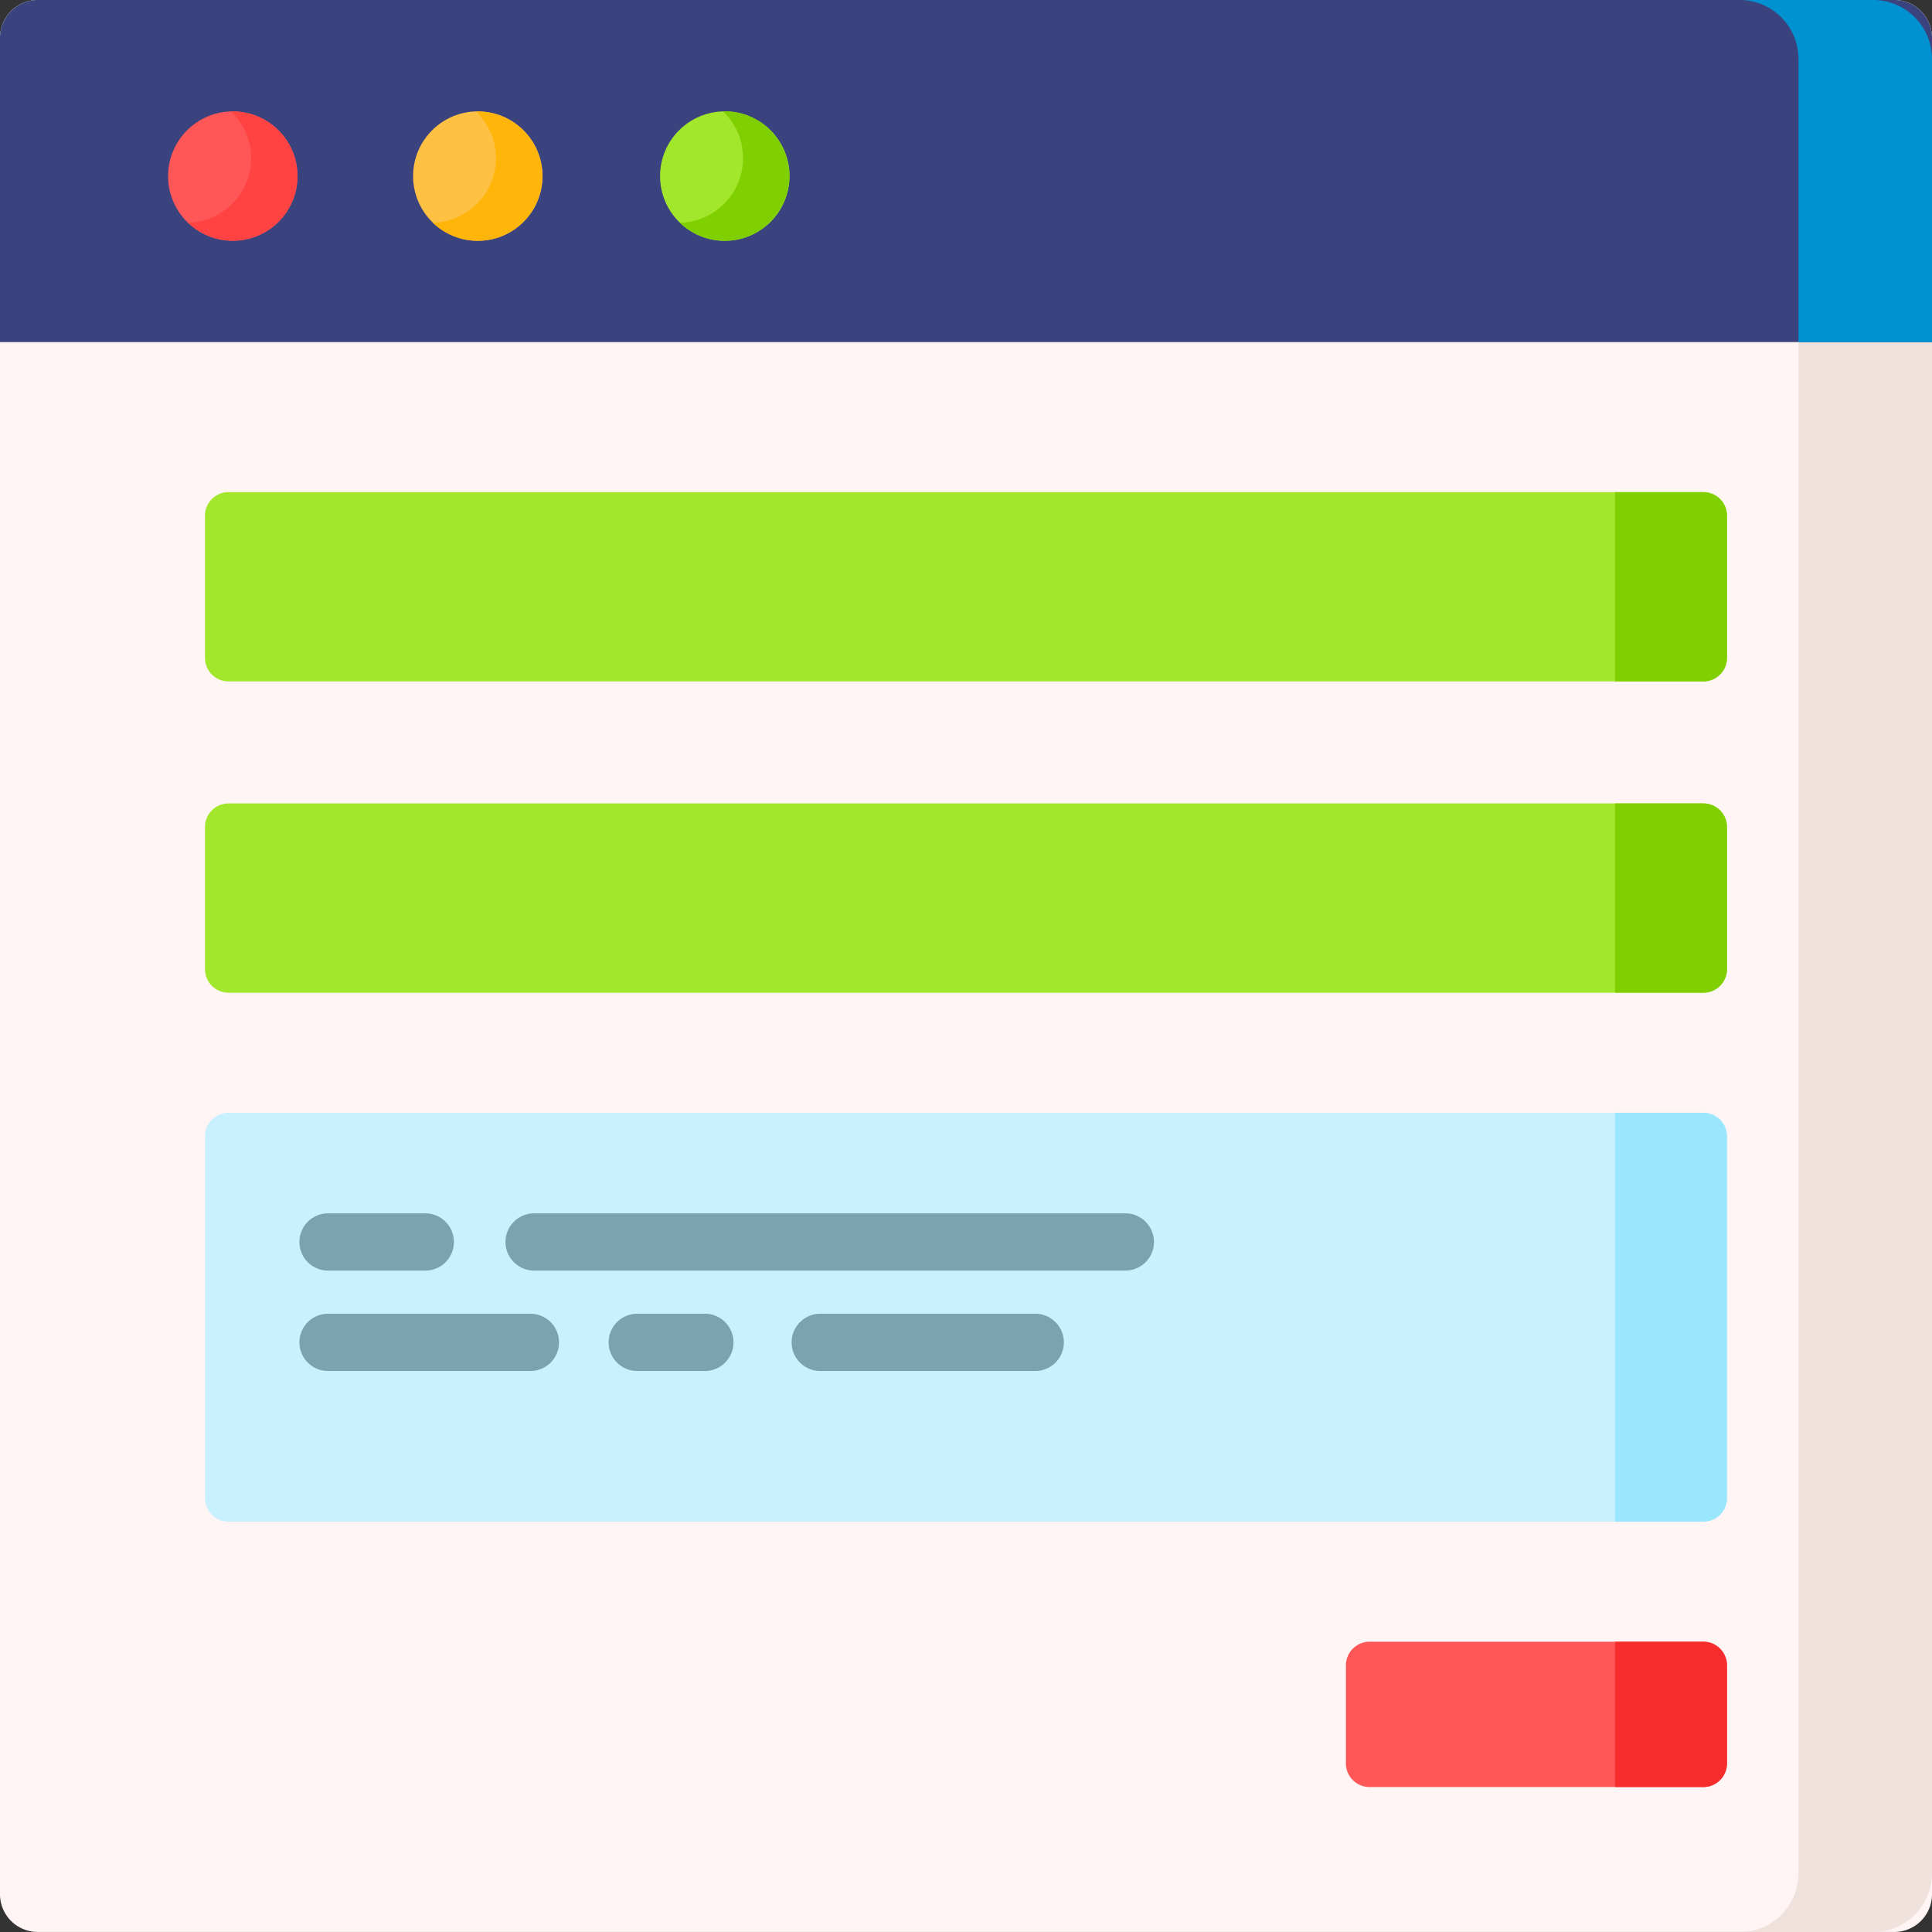 <svg xmlns="http://www.w3.org/2000/svg" width="60" height="60" viewBox="0 0 60 60"><rect x="0" y="0" width="60" height="60" fill="#333333" stroke="none"/><defs><style>.a{fill:#fff5f5;}.b{fill:#efe2dd;}.c{fill:#3a437e;}.d{fill:#0091d0;}.e{fill:#ff5757;}.f{fill:#ffc143;}.g{fill:#a3e72d;}.h{fill:#ff4343;}.i{fill:#ffb509;}.j{fill:#80cf00;}.k{fill:#c9f0ff;}.l{fill:#9ae7fd;}.m{fill:#f72c2c;}.n{fill:#7ca1b1;}</style></defs><g transform="translate(0 -0.001)"><path class="a" d="M58.828,60H1.172A1.172,1.172,0,0,1,0,58.829V1.173A1.172,1.172,0,0,1,1.172,0H58.828A1.172,1.172,0,0,1,60,1.173V58.829A1.172,1.172,0,0,1,58.828,60Z" transform="translate(0 0)"/><path class="b" d="M467.513,1.814V58.187A1.823,1.823,0,0,1,465.679,60h-4.146a1.823,1.823,0,0,0,1.834-1.813V1.814A1.823,1.823,0,0,0,461.533,0h4.146a1.823,1.823,0,0,1,1.834,1.813Z" transform="translate(-407.513 0)"/><path class="c" d="M60,10.625H0V1.186A1.178,1.178,0,0,1,1.172,0H58.828A1.178,1.178,0,0,1,60,1.186Z" transform="translate(0 0)"/><path class="d" d="M467.513,1.835v8.79h-4.146V1.835A1.833,1.833,0,0,0,461.533,0h4.146a1.833,1.833,0,0,1,1.834,1.834Z" transform="translate(-407.513)"/><circle class="e" cx="2.01" cy="2.01" r="2.01" transform="translate(5.22 3.46)"/><circle class="f" cx="2.01" cy="2.01" r="2.01" transform="translate(12.829 3.46)"/><circle class="g" cx="2.01" cy="2.01" r="2.01" transform="translate(20.499 3.46)"/><path class="h" d="M52.718,31.2a2.008,2.008,0,0,1-3.395,1.453A2.008,2.008,0,0,0,50.662,29.2h.047a2.009,2.009,0,0,1,2.008,2.01Z" transform="translate(-43.479 -25.735)"/><path class="i" d="M118.215,31.2a2.009,2.009,0,0,1-3.4,1.453A2.008,2.008,0,0,0,116.16,29.2h.046A2.009,2.009,0,0,1,118.215,31.2Z" transform="translate(-101.373 -25.735)"/><path class="j" d="M183.722,31.2a2.009,2.009,0,0,1-3.4,1.453,2.008,2.008,0,0,0,1.339-3.461h.047A2.01,2.01,0,0,1,183.722,31.2Z" transform="translate(-159.208 -25.735)"/><path class="g" d="M100.267,136.451H54.451a.731.731,0,0,1-.726-.736v-4.407a.731.731,0,0,1,.726-.736h45.816a.731.731,0,0,1,.726.736v4.407A.731.731,0,0,1,100.267,136.451Z" transform="translate(-47.359 -115.288)"/><path class="g" d="M100.267,219.05H54.451a.731.731,0,0,1-.726-.736v-4.407a.731.731,0,0,1,.726-.736h45.816a.731.731,0,0,1,.726.736v4.407A.731.731,0,0,1,100.267,219.05Z" transform="translate(-47.359 -188.219)"/><path class="j" d="M431.666,136.451h-2.741v-5.879h2.741a.736.736,0,0,1,.736.736v4.407A.736.736,0,0,1,431.666,136.451Z" transform="translate(-378.769 -115.288)"/><path class="j" d="M431.666,219.049h-2.741V213.17h2.741a.736.736,0,0,1,.736.736v4.407A.736.736,0,0,1,431.666,219.049Z" transform="translate(-378.769 -188.218)"/><path class="k" d="M100.267,308.467H54.451a.731.731,0,0,1-.726-.736V296.505a.731.731,0,0,1,.726-.736h45.816a.731.731,0,0,1,.726.736v11.226A.731.731,0,0,1,100.267,308.467Z" transform="translate(-47.359 -261.21)"/><path class="l" d="M428.925,295.772h2.741a.736.736,0,0,1,.736.736v11.226a.736.736,0,0,1-.736.736h-2.741Z" transform="translate(-378.769 -261.212)"/><path class="e" d="M369.484,440.431H359.121a.736.736,0,0,1-.736-.736v-3.041a.736.736,0,0,1,.736-.736h10.363a.736.736,0,0,1,.736.736v3.041A.736.736,0,0,1,369.484,440.431Z" transform="translate(-316.587 -384.932)"/><path class="m" d="M431.666,440.431h-2.741v-4.513h2.741a.736.736,0,0,1,.736.736v3.041A.736.736,0,0,1,431.666,440.431Z" transform="translate(-378.769 -384.932)"/><g transform="translate(9.269 37.683)"><path class="n" d="M83.7,323.647H80.68a.889.889,0,0,1,0-1.777H83.7a.889.889,0,1,1,0,1.777Z" transform="translate(-79.791 -321.87)"/><path class="n" d="M153.114,323.647h-18.42a.889.889,0,0,1,0-1.777h18.42a.889.889,0,0,1,0,1.777Z" transform="translate(-127.405 -321.87)"/><path class="n" d="M216.421,349.963h-6.736a.889.889,0,0,1,0-1.777h6.736a.889.889,0,0,1,0,1.777Z" transform="translate(-193.51 -345.068)"/><path class="n" d="M164.331,349.963h-2.1a.889.889,0,1,1,0-1.777h2.1a.889.889,0,0,1,0,1.777Z" transform="translate(-151.68 -345.068)"/><path class="n" d="M86.963,349.963H80.68a.889.889,0,0,1,0-1.777h6.284a.889.889,0,1,1,0,1.777Z" transform="translate(-79.791 -345.068)"/></g></g></svg>